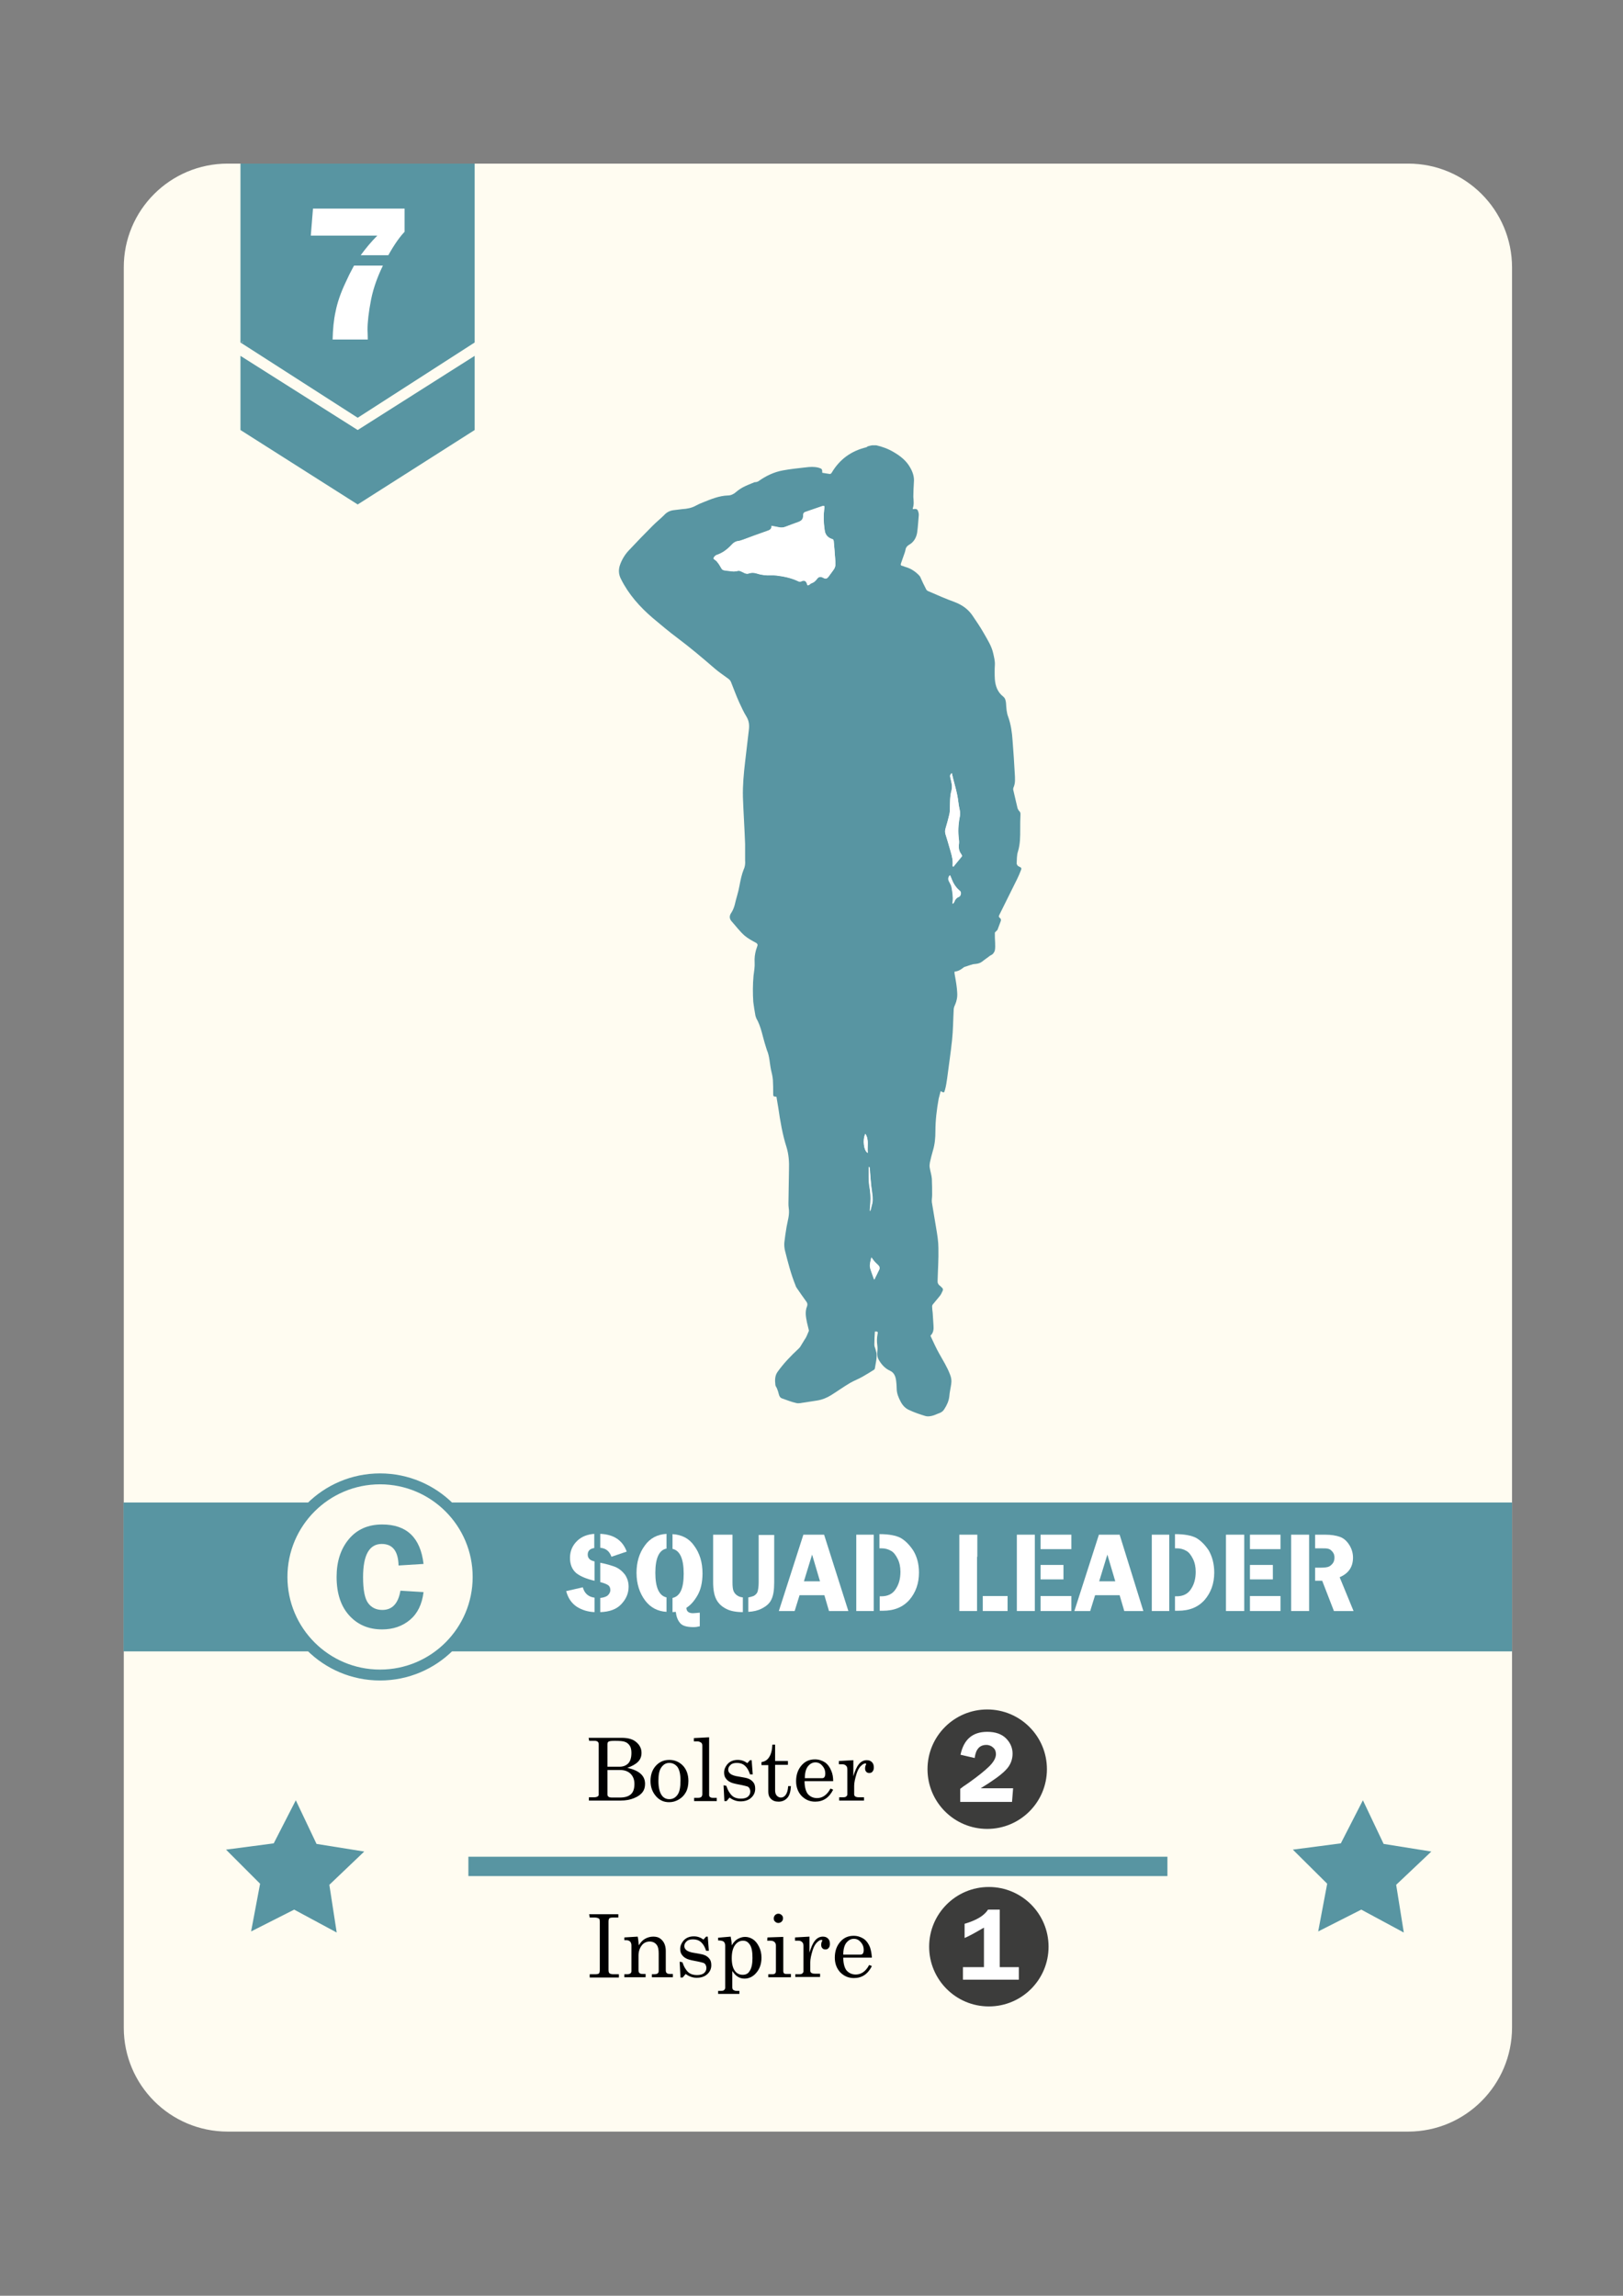 <?xml version="1.0" encoding="utf-8"?>
<!-- Generator: Adobe Illustrator 25.2.1, SVG Export Plug-In . SVG Version: 6.00 Build 0)  -->
<svg version="1.1" id="Layer_1" xmlns="http://www.w3.org/2000/svg" xmlns:xlink="http://www.w3.org/1999/xlink" x="0px" y="0px"
	 viewBox="0 0 595.3 841.9" style="enable-background:new 0 0 595.3 841.9;" xml:space="preserve">
<rect x="0" y="0" width="595.3" height="841.9" fill="#808080" stroke="none"/>
<style type="text/css">
	.st0{fill:#C6C6C6;}
	.st1{fill:#FFFCF1;}
	.st2{fill:#5895A2;}
	.st3{fill:#3C3C3B;}
	.st4{fill:#FFFFFF;}
	.st5{fill:#FFFCF1;stroke:#5895A2;stroke-width:4;stroke-miterlimit:10;}
</style>
<g>
	<rect x="278.4" y="581.3" class="st0" width="4.2" height="7.2"/>
	<path class="st1" d="M516.5,781.7h-433c-21.1,0-38.1-17.1-38.1-38.1V98.2C45.3,77.1,62.4,60,83.5,60h433
		c21.1,0,38.1,17.1,38.1,38.1v645.4C554.6,764.6,537.5,781.7,516.5,781.7z"/>
	<rect x="45.3" y="551" class="st2" width="509.3" height="54.6"/>
	<polygon class="st2" points="174.1,60 174.1,125.6 131.2,153.2 88.2,125.6 88.2,60 	"/>
	<polygon class="st0" points="88.5,125.3 89.1,125.3 89.1,125.6 	"/>
	<rect x="128.9" y="108.6" class="st2" width="4.6" height="24.1"/>
	<rect x="171.8" y="680.9" class="st2" width="256.4" height="7.1"/>
	<g>
		<path d="M215.9,637.3H228c2.4,0,4.2,0.5,5.4,1.6c1.2,1,1.9,2.3,1.9,3.9c0,1.3-0.4,2.4-1.3,3.3c-0.9,0.9-2.2,1.6-3.9,2.2
			c2.2,0.5,3.8,1.2,4.9,2.2s1.6,2.2,1.6,3.7c0,1.2-0.3,2.2-0.9,3s-1.6,1.6-3.1,2.2c-1.4,0.6-3.1,0.9-4.9,0.9H216v-1.2h1.9
			c0.6,0,1-0.1,1.3-0.3s0.4-0.4,0.4-0.6v-18.5c0-0.4-0.1-0.8-0.4-1s-0.6-0.3-1.1-0.3h-2L215.9,637.3L215.9,637.3z M222.8,647.9h4.4
			c1.3,0,2.4-0.4,3.2-1.2s1.2-2.1,1.2-3.9c0-1.1-0.2-2-0.6-2.6s-0.9-1.1-1.7-1.4c-0.7-0.3-2-0.4-3.8-0.4c-1.3,0-2,0.1-2.3,0.3
			s-0.4,0.5-0.4,1L222.8,647.9L222.8,647.9z M222.8,649.1v8.9c0,0.4,0.1,0.7,0.4,0.9c0.2,0.2,0.7,0.3,1.3,0.3h2.8
			c1.9,0,3.2-0.4,4.1-1.2c0.9-0.8,1.3-2.1,1.3-3.8c0-1.6-0.5-2.8-1.4-3.7s-2.2-1.4-3.8-1.4H222.8z"/>
		<path d="M245.5,645.4c2,0,3.6,0.7,5,2.1c1.3,1.4,2,3.3,2,5.6c0,1.6-0.3,3-0.9,4.1c-0.6,1.1-1.4,2-2.6,2.7s-2.3,1-3.6,1
			c-1.9,0-3.5-0.7-4.8-2.2s-2-3.3-2-5.6s0.7-4.2,2-5.6C241.9,646.1,243.5,645.4,245.5,645.4z M245.5,646.5c-1.2,0-2.1,0.5-2.9,1.6
			s-1.1,2.7-1.1,5s0.4,4,1.1,5.1c0.7,1.1,1.7,1.6,2.9,1.6s2.2-0.5,3-1.6s1.1-2.8,1.1-5.3c0-2.3-0.4-3.9-1.1-4.9
			C247.7,647,246.7,646.5,245.5,646.5z"/>
		<path d="M260.1,637.1v21.2c0,0.3,0.1,0.5,0.3,0.7c0.3,0.2,0.6,0.3,1,0.3h1.5v1.2h-8.3v-1.2h1.5c0.5,0,0.8-0.1,1.1-0.3
			c0.2-0.2,0.4-0.5,0.4-1v-17.8c0-0.5-0.1-0.9-0.4-1.1c-0.4-0.3-0.9-0.5-1.4-0.5h-1.3v-1.2L260.1,637.1z"/>
		<path d="M266.4,654.9c0.6,1.8,1.4,3,2.2,3.7s1.9,1,3.1,1c1.1,0,2-0.2,2.6-0.7s0.9-1.1,0.9-1.9c0-0.4-0.1-0.8-0.3-1.2
			c-0.2-0.3-0.5-0.6-0.9-0.7s-1.4-0.4-3.1-0.7c-1.6-0.3-2.7-0.6-3.3-1c-0.6-0.3-1.1-0.8-1.5-1.4s-0.5-1.3-0.5-2c0-1.1,0.4-2,1.1-2.9
			c0.9-1.1,2.2-1.7,3.9-1.7c1.3,0,2.5,0.4,3.5,1.2l1-1.1h0.6l0.4,5.2h-1c-0.5-1.5-1.1-2.5-1.9-3.2s-1.8-1-2.9-1
			c-1,0-1.8,0.2-2.3,0.7c-0.6,0.5-0.9,1.1-0.9,1.8c0,0.6,0.3,1.1,0.8,1.5s1.5,0.8,3,1c1.7,0.3,2.9,0.5,3.4,0.7
			c0.9,0.3,1.5,0.8,2,1.4s0.7,1.4,0.7,2.4c0,1.3-0.5,2.4-1.5,3.3s-2.3,1.3-3.9,1.3c-1.5,0-2.8-0.5-4-1.4l-1.1,1.3h-0.8l-0.3-5.8
			L266.4,654.9L266.4,654.9z"/>
		<path d="M283.3,639.8h1v6h4.7v1.4h-4.7v9.4c0,0.8,0.2,1.4,0.6,1.9c0.4,0.4,0.9,0.7,1.5,0.7c0.7,0,1.3-0.3,1.8-1s0.8-1.7,0.9-3.2h1
			c-0.1,2-0.5,3.4-1.3,4.3c-0.8,0.9-1.9,1.4-3.2,1.4c-1.2,0-2.1-0.3-2.8-1c-0.7-0.7-1-1.5-1-2.6v-9.8h-2.5v-1.1
			c1.2-0.2,2-0.7,2.6-1.5C282.8,643.5,283.2,641.9,283.3,639.8z"/>
		<path d="M305.6,653.2h-10.5c0,2.2,0.5,3.8,1.2,4.7c0.9,1,2,1.5,3.4,1.5c2,0,3.7-1.2,4.9-3.5l1,0.4c-1.5,3-3.7,4.4-6.6,4.4
			c-2,0-3.6-0.7-5-2.1c-1.3-1.4-2-3.2-2-5.4c0-2.4,0.7-4.3,2-5.8s2.9-2.2,4.9-2.2c1.4,0,2.6,0.4,3.7,1.1c1,0.7,1.8,1.8,2.3,3.1
			C305.4,650.5,305.6,651.8,305.6,653.2z M295.2,652.1h6.3c0.4,0,0.7-0.1,0.9-0.4s0.3-0.7,0.3-1.3c0-1.2-0.4-2.1-1.1-2.9
			c-0.7-0.8-1.5-1.2-2.5-1.2c-1.1,0-2,0.5-2.8,1.5C295.6,648.7,295.2,650.2,295.2,652.1z"/>
		<path d="M307.7,645.8l5.3-0.3v5.9c0.6-2,1.2-3.4,2-4.4s1.8-1.5,2.9-1.5c0.8,0,1.4,0.2,1.9,0.7s0.7,1.1,0.7,2
			c0,0.7-0.2,1.2-0.5,1.5c-0.3,0.4-0.7,0.5-1.2,0.5s-0.9-0.2-1.1-0.5c-0.3-0.3-0.4-0.7-0.4-1.3c0-0.3,0.1-0.7,0.2-1
			c0.2-0.3,0.2-0.4,0.2-0.5c0-0.2-0.1-0.2-0.3-0.2c-0.4,0-0.9,0.2-1.5,0.8c-0.8,0.7-1.3,1.7-1.7,2.9c-0.6,1.9-0.9,3.4-0.9,4.5v3.1
			c0,0.3,0.1,0.6,0.4,0.8s0.7,0.3,1.3,0.3h1.9v1.2h-9.1v-1.2h1.5c0.5,0,0.9-0.1,1.1-0.3s0.4-0.4,0.4-0.7V649c0-0.7-0.1-1.2-0.5-1.5
			c-0.3-0.3-0.7-0.5-1.3-0.5h-1.3V645.8L307.7,645.8z"/>
	</g>
	<circle class="st3" cx="362.1" cy="648.8" r="21.9"/>
	<g>
		<path class="st4" d="M371.6,655.8l-0.4,5h-19V656c0.6-0.5,1.6-1.2,3.1-2.2c3.5-2.5,6-4.5,7.6-6.1s2.4-3.1,2.4-4.4
			c0-1-0.3-1.8-1-2.4c-0.6-0.6-1.5-1-2.5-1c-2.5,0-3.9,1.6-4.3,4.8l-5.2-1.2c1.2-5.6,4.4-8.4,9.8-8.4c3,0,5.3,0.8,6.9,2.4
			s2.4,3.5,2.4,5.6c0,2.2-0.8,4.3-2.5,6c-1.7,1.8-4.8,4-9.2,6.7L371.6,655.8L371.6,655.8z"/>
	</g>
	<polygon class="st2" points="123.5,708.7 107.9,700.3 92.1,708.3 95.4,690.8 82.9,678.3 100.4,676 108.5,660.2 116.1,676.2 
		133.6,679 120.8,691.2 	"/>
	<polygon class="st2" points="514.9,708.7 499.3,700.3 483.5,708.3 486.8,690.8 474.2,678.3 491.8,676 499.9,660.2 507.5,676.2 
		525,679 512.1,691.2 	"/>
	<polygon class="st2" points="174.1,130.5 174.1,157.7 131.2,185 88.2,157.7 88.2,130.5 131.2,157.7 	"/>
	<path class="st2" d="M319.9,163.3c0.5,0,1,0,1.5,0c2.2,0.5,4.4,1.3,6.4,2.5c2.4,1.4,4.6,3.1,6,5.6c1,1.7,1.6,3.5,1.4,5.5
		c-0.1,1.8-0.2,3.6-0.2,5.3c0.1,1.4,0.3,2.8-0.2,4.2c0,0.1,0,0.2,0,0.3c0.1,0,0.2,0,0.3,0c1.2-0.2,1.5,0.1,1.8,1.3
		c0.1,0.3,0.1,0.6,0.1,0.9c-0.2,2.1-0.3,4.3-0.6,6.4c-0.3,1.9-1.3,3.6-3,4.5c-0.8,0.5-1.2,1.1-1.3,1.9c-0.1,0.3-0.1,0.6-0.2,0.8
		c-0.5,1.3-0.9,2.7-1.4,4c-0.2,0.5-0.2,0.9,0.4,1c0.5,0.1,1,0.4,1.5,0.5c1.9,0.6,3.5,1.7,4.8,3.1c0.1,0.1,0.2,0.3,0.3,0.4
		c0.7,1.6,1.4,3.1,2.2,4.6c0.1,0.3,0.5,0.6,0.8,0.7c3.2,1.4,6.4,2.8,9.7,4c2.6,1,4.8,2.5,6.4,4.8c1.5,2.2,3,4.4,4.3,6.7
		s2.8,4.6,3.4,7.3c0.3,1.4,0.7,2.8,0.6,4.3c-0.1,1.7-0.1,3.5,0,5.2c0.2,2.5,1,4.7,3,6.3c0.8,0.6,1,1.5,1.1,2.5
		c0.1,1.7,0.2,3.5,0.8,5c1,2.8,1.4,5.7,1.6,8.7c0.3,4,0.6,8,0.8,12c0.1,1.8,0.3,3.6-0.5,5.3c-0.1,0.3-0.1,0.7,0,1
		c0.5,2.1,1,4.3,1.5,6.4c0.1,0.4,0.4,0.9,0.7,1.2c0.3,0.3,0.4,0.6,0.4,1.1c-0.1,1.9-0.1,3.7-0.1,5.6c0,2.7,0,5.3-0.8,8
		c-0.5,1.4-0.4,3-0.5,4.5c0,0.2,0.2,0.5,0.4,0.8c0.1,0.1,0.4,0.2,0.5,0.3c0.9,0.4,1,0.6,0.6,1.5c-0.4,1-0.8,2-1.3,3
		c-2.2,4.4-4.4,8.9-6.6,13.3c-0.2,0.4-0.2,0.7,0.2,1c0.4,0.3,0.5,0.6,0.4,1.1c-0.4,1.1-0.8,2.2-1.2,3.2c-0.1,0.3-0.5,0.5-0.7,0.8
		c-0.1,0.1-0.3,0.2-0.3,0.4c0,1.2,0,2.4,0.1,3.6c0,0.9,0.1,1.9-0.1,2.8c-0.1,0.5-0.4,0.9-0.7,1.3c-0.3,0.3-0.8,0.5-1.1,0.7
		c-1,0.8-2.1,1.5-3.1,2.3c-0.3,0.2-0.7,0.4-1.1,0.5c-0.7,0.2-1.4,0.2-2,0.3c-0.8,0.2-1.6,0.5-2.5,0.8c-0.4,0.1-0.8,0.2-1.1,0.5
		c-0.9,0.7-1.9,1.3-3.1,1.4c0,0,0,0-0.1,0.1c0,0.3,0,0.7,0.1,1.1c0.4,2.2,0.8,4.4,0.9,6.6c0.1,1.6-0.2,3-0.8,4.4
		c-0.3,0.6-0.5,1.2-0.5,1.9c-0.2,3.7-0.2,7.4-0.6,11.1c-0.5,4.7-1.2,9.3-1.8,14c-0.2,1.4-0.4,2.8-0.8,4.2c-0.3,1.1-0.4,1.1-1.4,0.5
		c0,0-0.1,0-0.2,0c-0.2,0.9-0.5,1.8-0.7,2.7c-0.7,3.9-1.2,7.9-1.2,11.9c0,2.4-0.2,4.8-0.9,7.1c-0.4,1.4-0.8,2.9-1.1,4.3
		c-0.1,0.6-0.2,1.3-0.1,1.9c0.2,1.4,0.7,2.8,0.8,4.2c0.1,2,0.1,4,0.1,6c0,0.9-0.2,1.7-0.1,2.6c0.5,3.2,1.1,6.4,1.6,9.6
		c0.4,2.4,0.8,4.8,0.8,7.2c0.1,4.1-0.2,8.1-0.3,12.2c0,0.6,0.2,1,0.6,1.4c0.3,0.2,0.6,0.5,0.9,0.8c0.5,0.4,0.6,0.9,0.3,1.4
		c-0.3,0.7-0.6,1.3-1.1,1.9c-0.8,1-1.6,1.9-2.4,2.9c-0.2,0.2-0.3,0.5-0.3,0.8c0,0.8,0.1,1.5,0.2,2.3c0.1,1.6,0.2,3.1,0.3,4.7
		c0.1,1.3,0,2.6-1,3.6c-0.1,0.1-0.1,0.3,0,0.4c1,2.1,1.9,4.2,3.1,6.3c1.4,2.5,2.9,4.9,3.9,7.5c0.5,1.2,0.7,2.3,0.5,3.6
		c-0.2,1.5-0.6,3.1-0.7,4.6c-0.2,1.7-0.9,3.2-1.8,4.6c-0.4,0.7-1,1.2-1.8,1.5c-0.9,0.3-1.8,0.8-2.7,1c-0.8,0.2-1.7,0.3-2.4,0.1
		c-2-0.6-4.1-1.3-6-2.2c-1.4-0.6-2.4-1.7-3.1-3c-0.8-1.5-1.5-3.1-1.5-4.9c0-0.9-0.1-1.9-0.2-2.8c-0.2-1.6-0.7-3-2.2-3.7
		c-1.8-0.8-3.1-2.2-4.1-3.9c-0.6-1-0.7-2-0.6-3.1c0.1-0.8,0.1-1.6,0-2.3c-0.2-1.4-0.2-2.8,0.1-4.2c0.2-0.8,0-1-1-0.9
		c-0.1,1.6-0.2,3.2-0.2,4.8c0,0.5,0.2,1.1,0.4,1.6c0.1,0.5,0.3,1,0.4,1.5c0.2,1.9-0.3,3.7-0.6,5.6c0,0.2-0.2,0.4-0.3,0.5
		c-1.4,0.9-2.9,1.8-4.3,2.6c-1.4,0.8-3,1.4-4.4,2.2c-2.4,1.4-4.6,3-7,4.5c-1.6,1-3.3,1.7-5.2,2c-1.5,0.2-3,0.5-4.5,0.7
		c-1.1,0.1-2.2,0.5-3.2,0.2c-1.8-0.4-3.5-1.1-5.2-1.7c-0.6-0.2-0.9-0.7-1.1-1.4c-0.2-0.8-0.4-1.5-0.7-2.2c-0.2-0.5-0.6-0.9-0.6-1.4
		c-0.2-1.6-0.2-3.3,0.8-4.7c2.2-3.1,4.9-5.9,7.7-8.5c0.3-0.3,0.6-0.6,0.8-1c0.5-0.8,0.9-1.5,1.4-2.3c0.1-0.2,0.3-0.4,0.4-0.6
		c0.4-0.7,0.7-1.5,1-2.2c0.1-0.2,0.2-0.4,0.2-0.6c-0.2-1-0.5-1.9-0.7-2.9c-0.4-2-0.8-3.9,0-5.9c0.3-0.8,0.1-1.4-0.4-2
		c-1.1-1.5-2.2-3.1-3.3-4.7c-0.2-0.3-0.4-0.6-0.5-1c-1.7-4.2-2.8-8.5-3.9-12.9c-0.2-0.9-0.3-2-0.2-2.9c0.2-1.9,0.5-3.7,0.8-5.6
		c0.4-2.3,1.2-4.6,0.8-7c-0.1-0.6-0.1-1.2-0.1-1.8c0.1-4.1,0.1-8.2,0.2-12.3c0.1-2.8-0.1-5.6-0.9-8.2c-1.5-4.7-2.3-9.5-3-14.3
		c-0.2-1.4-0.5-2.8-0.7-4.2c-1.2-0.1-1.2-0.1-1.2-1.3c0-1.6,0-3.2-0.1-4.8c-0.1-1.3-0.4-2.6-0.7-3.8c-0.5-2.4-0.5-4.9-1.5-7.2
		c-0.2-0.5-0.3-1.1-0.5-1.6c-1.1-3.4-1.6-7-3.4-10.1c-0.1-0.3-0.2-0.6-0.3-0.9c-0.3-1.7-0.6-3.4-0.8-5.1c-0.2-3.2-0.2-6.4,0.1-9.6
		c0.2-1.6,0.5-3.2,0.4-4.9c-0.1-1.6,0.1-3,0.5-4.5c0.2-0.5,0.3-1,0.5-1.5s0-0.8-0.4-1.1c-1.5-0.8-3-1.6-4.3-2.7
		c-1.8-1.6-3.2-3.5-4.8-5.3c-0.8-0.9-0.8-2-0.1-3c0.6-0.9,1-1.9,1.3-3c0.5-2.3,1.3-4.5,1.7-6.8c0.4-2.1,0.8-4.2,1.6-6.2
		c0.5-1,0.6-2.2,0.5-3.3c0-0.7,0-1.4,0-2.2c0-1.3,0-2.5,0-3.8c-0.2-5.7-0.6-11.5-0.8-17.2c-0.1-4.3,0.3-8.6,0.8-12.9
		c0.5-4,0.9-7.9,1.4-11.9c0.2-1.7,0-3.2-0.9-4.7c-1-1.6-1.8-3.4-2.6-5.1c-1.1-2.4-2-4.9-3-7.4c-0.2-0.6-0.6-1.1-1.2-1.5
		c-1.6-1.2-3.3-2.3-4.8-3.6c-4.5-3.9-9-7.7-13.8-11.3c-3.1-2.3-6-4.8-8.9-7.2c-4.8-4.1-8.9-8.7-11.7-14.3c-0.9-1.7-1-3.4-0.4-5.2
		c0.7-2,1.8-3.8,3.2-5.3c2.9-3.1,5.9-6.2,8.9-9.2c1.3-1.3,2.8-2.5,4.1-3.8c0.9-1,2-1.6,3.4-1.8c1.1-0.1,2.2-0.3,3.3-0.4
		c1.7-0.1,3.4-0.4,5-1.3c0.7-0.4,1.6-0.8,2.4-1.1c3-1.2,6-2.5,9.3-2.6c1.1,0,2.1-0.5,2.9-1.2s1.7-1.3,2.6-1.8
		c1.3-0.7,2.7-1.2,4.1-1.8c0.2-0.1,0.5-0.1,0.7-0.1c0.4-0.1,0.8-0.2,1-0.4c2.7-1.9,5.6-3.3,8.9-3.9c2.8-0.5,5.5-0.8,8.3-1.1
		c1.6-0.2,3.1-0.3,4.7,0.1c1.3,0.4,1.4,0.5,1.4,1.8c0,0,0,0.1,0.1,0.1c0.8,0.1,1.7,0.3,2.5,0.4c0.5,0.1,0.7-0.2,0.9-0.5
		c2.9-4.9,7.2-8,12.8-9.3C317.9,163.7,318.9,163.5,319.9,163.3z M261.7,204.9c0.5,0.4,1.1,0.8,1.5,1.3c0.5,0.6,0.9,1.3,1.3,2
		c0.3,0.5,0.7,0.9,1.2,0.9c1.1,0.1,2.2,0.3,3.4,0.4c0.3,0,0.7-0.1,1-0.1c0.4,0,0.8-0.2,1.2-0.1c0.7,0.2,1.3,0.6,2,0.9
		c0.3,0.1,0.8,0.2,1.1,0.1c1-0.3,2-0.4,3-0.1c1.8,0.6,3.6,0.8,5.5,0.7c0.7-0.1,1.4,0,2,0.1c2.7,0.4,5.4,0.9,7.9,2.1
		c0.4,0.2,0.8,0.2,1.2,0c1-0.5,1.7-0.1,2,1c0.1,0.5,0.4,0.6,0.8,0.3c0.3-0.2,0.5-0.5,0.9-0.6c0.9-0.3,1.5-0.9,2-1.6
		c0.6-0.8,1.3-0.9,2.2-0.4c0.9,0.5,1.4,0.4,2-0.4c0.7-0.9,1.5-1.9,2.1-2.9c0.2-0.4,0.4-0.9,0.4-1.4c0-0.9,0-1.7-0.1-2.6
		c-0.1-2-0.3-4.1-0.5-6.1c0-0.4-0.2-0.7-0.7-0.8c-1.5-0.5-2.4-1.5-2.6-3.1c-0.4-2.8-0.5-5.7-0.1-8.5c0.1-0.4-0.1-0.5-0.4-0.5
		c-0.2,0-0.4,0.1-0.5,0.1c-2,0.7-4.1,1.4-6.1,2.1c-0.6,0.2-0.8,0.5-0.8,1.2c0,1.4-0.5,2-1.8,2.5c-1.5,0.6-3.1,1.1-4.6,1.7
		c-0.9,0.4-1.7,0.4-2.6,0.2c-0.8-0.2-1.7-0.3-2.6-0.5c0,1.3-0.8,1.6-1.7,1.9c-2.9,1-5.9,2.1-8.8,3.2c-0.4,0.1-0.9,0.3-1.3,0.4
		c-1.1,0.1-2,0.5-2.8,1.4c-1.6,1.7-3.4,3.1-5.6,3.8C262.2,203.8,261.8,204.3,261.7,204.9z M349.1,283.5c-0.6,0.8-0.7,0.9-0.5,1.7
		c0.4,1.5,0.8,3.1,0.4,4.6c-0.6,2.1-0.5,4.3-0.6,6.5c0,0.8,0,1.6-0.2,2.3c-0.4,1.8-0.9,3.5-1.4,5.2c-0.2,0.7-0.2,1.3,0,2
		c0.6,2.1,1.3,4.3,1.9,6.4c0.5,1.7,0.9,3.4,0.7,5.1c0,0.1,0,0.2,0.1,0.3c0.1,0,0.1,0.1,0.2,0.1c1.1-1.3,2.1-2.6,3.2-3.9
		c-0.1-0.2-0.2-0.4-0.3-0.6c-0.8-1-1-2.2-0.9-3.5c0.1-0.7,0.1-1.4,0-2c-0.4-2.7-0.3-5.4,0.3-8.1c0.2-0.9,0.2-1.8,0-2.7
		c-0.2-0.9-0.4-1.9-0.5-2.9C351.1,290.5,349.9,287.1,349.1,283.5z M349.4,331.4c0,0,0.1,0,0.2,0c0.2-0.2,0.4-0.5,0.5-0.7
		c0.3-0.9,0.9-1.5,1.7-1.8c0.7-0.3,0.9-1.7,0.4-2.1c-1.5-1.2-2.5-2.7-3.1-4.4c-0.2-0.5-0.4-0.9-0.6-1.4c-0.6,0.7-0.7,1.4-0.4,2.2
		c0.4,0.8,0.8,1.5,1,2.3c0.3,1.7,0.6,3.4,0.4,5.2C349.3,330.9,349.4,331.1,349.4,331.4z M319.6,461.1c-0.2,0.9-0.4,1.6-0.5,2.4
		c-0.1,0.5-0.1,1.1,0.1,1.6c0.4,1.2,0.8,2.4,1.2,3.5c0.1,0.2,0.2,0.3,0.3,0.6c0.7-1.3,1.3-2.5,1.8-3.7c0.3-0.6,0-1.1-0.4-1.6
		c-0.5-0.5-1-0.9-1.4-1.4C320.4,462.1,320,461.6,319.6,461.1z M318.9,428c-0.1,0-0.2,0-0.3,0c0,1.2,0,2.5,0,3.7c0,1,0.1,2.1,0.2,3.1
		c0.4,2.1,0.6,4.2,0.4,6.4c-0.1,0.9-0.1,1.9-0.2,2.8c0.1,0,0.1,0,0.2,0c0.2-0.9,0.5-1.8,0.7-2.8c0.3-1.6,0-3.1-0.2-4.7
		c-0.3-2.4-0.4-4.9-0.7-7.3C319.1,428.8,319,428.4,318.9,428z M317.4,415.8c-1.1,2.2-0.5,6.4,0.9,7C318,420.4,318.8,418,317.4,415.8
		z"/>
	<path class="st4" d="M261.7,204.9c0.1-0.6,0.5-1.1,1.1-1.3c2.2-0.7,4.1-2.1,5.6-3.8c0.8-0.9,1.6-1.3,2.8-1.4c0.4,0,0.9-0.2,1.3-0.4
		c2.9-1.1,5.9-2.1,8.8-3.2c0.9-0.3,1.8-0.6,1.7-1.9c0.9,0.2,1.8,0.3,2.6,0.5c0.9,0.2,1.7,0.1,2.6-0.2c1.5-0.6,3-1.2,4.6-1.7
		c1.3-0.5,1.8-1.1,1.8-2.5c0-0.6,0.2-0.9,0.8-1.2c2-0.7,4.1-1.4,6.1-2.1c0.2-0.1,0.4-0.1,0.5-0.1c0.3,0,0.5,0.1,0.4,0.5
		c-0.4,2.8-0.4,5.7,0.1,8.5c0.2,1.5,1.2,2.6,2.6,3.1c0.5,0.1,0.6,0.4,0.7,0.8c0.2,2,0.3,4.1,0.5,6.1c0.1,0.9,0.1,1.7,0.1,2.6
		c0,0.5-0.2,1-0.4,1.4c-0.7,1-1.4,1.9-2.1,2.9c-0.6,0.8-1.1,0.9-2,0.4s-1.6-0.4-2.2,0.4c-0.5,0.7-1.1,1.3-2,1.6
		c-0.3,0.1-0.6,0.4-0.9,0.6c-0.5,0.3-0.7,0.2-0.8-0.3c-0.3-1.1-1-1.5-2-1c-0.4,0.2-0.8,0.2-1.2,0c-2.5-1.2-5.2-1.8-7.9-2.1
		c-0.7-0.1-1.4-0.1-2-0.1c-1.9,0.1-3.7-0.1-5.5-0.7c-1-0.3-2-0.3-3,0.1c-0.3,0.1-0.7,0-1.1-0.1c-0.7-0.3-1.3-0.7-2-0.9
		c-0.4-0.1-0.8,0-1.2,0.1c-0.3,0-0.7,0.1-1,0.1c-1.1-0.1-2.2-0.2-3.4-0.4c-0.6-0.1-1-0.4-1.2-0.9c-0.4-0.7-0.8-1.4-1.3-2
		C262.9,205.7,262.3,205.4,261.7,204.9z"/>
	<path class="st4" d="M349.1,283.5c0.8,3.6,2,7,2.4,10.7c0.1,1,0.3,1.9,0.5,2.9c0.2,0.9,0.2,1.8,0,2.7c-0.5,2.7-0.6,5.4-0.3,8.1
		c0.1,0.7,0.1,1.4,0,2c-0.2,1.3,0.1,2.5,0.9,3.5c0.1,0.2,0.2,0.4,0.3,0.6c-1.1,1.3-2.1,2.6-3.2,3.9c-0.1,0-0.1-0.1-0.2-0.1
		c0-0.1-0.1-0.2-0.1-0.3c0.2-1.8-0.2-3.4-0.7-5.1c-0.6-2.1-1.2-4.3-1.9-6.4c-0.2-0.7-0.2-1.3,0-2c0.5-1.7,1-3.5,1.4-5.2
		c0.2-0.8,0.2-1.6,0.2-2.3c0.1-2.2,0-4.4,0.6-6.5c0.4-1.6,0-3.1-0.4-4.6C348.4,284.3,348.4,284.2,349.1,283.5z"/>
	<path class="st4" d="M349.4,331.4c0-0.3,0-0.6,0-0.8c0.2-1.8-0.1-3.5-0.4-5.2c-0.1-0.8-0.6-1.5-1-2.3s-0.2-1.5,0.4-2.2
		c0.2,0.5,0.5,0.9,0.6,1.4c0.7,1.7,1.6,3.2,3.1,4.4c0.5,0.4,0.3,1.9-0.4,2.1c-0.9,0.4-1.4,1-1.7,1.8c-0.1,0.3-0.3,0.5-0.5,0.7
		C349.5,331.4,349.4,331.4,349.4,331.4z"/>
	<path class="st4" d="M319.6,461.1c0.4,0.5,0.7,1.1,1.1,1.5c0.4,0.5,1,1,1.4,1.4c0.5,0.4,0.7,1,0.4,1.6c-0.6,1.2-1.2,2.3-1.8,3.7
		c-0.2-0.3-0.3-0.5-0.3-0.6c-0.4-1.2-0.9-2.4-1.2-3.5c-0.1-0.5-0.1-1-0.1-1.6C319.2,462.7,319.5,461.9,319.6,461.1z"/>
	<path class="st4" d="M318.9,428c0.1,0.4,0.1,0.8,0.2,1.2c0.2,2.4,0.3,4.9,0.7,7.3c0.2,1.6,0.5,3.1,0.2,4.7
		c-0.2,0.9-0.5,1.9-0.7,2.8c-0.1,0-0.1,0-0.2,0c0.1-0.9,0.1-1.9,0.2-2.8c0.2-2.1-0.1-4.3-0.4-6.4c-0.2-1-0.2-2.1-0.2-3.1
		c0-1.2,0-2.5,0-3.7C318.7,428,318.8,428,318.9,428z"/>
	<path class="st4" d="M317.4,415.8c1.5,2.2,0.6,4.7,0.9,7C316.8,422.1,316.3,417.9,317.4,415.8z"/>
	<g>
		<path class="st4" d="M148.4,76.5V85c-2.2,2.3-4.6,5.9-7.1,10.7s-4.3,9.6-5.2,14.2s-1.3,8.3-1.3,11c0,0.8,0.1,2,0.1,3.6H122
			c0.1-3.8,0.4-7.2,1.1-10.3c0.6-3.1,1.8-6.7,3.7-10.7c1.8-4,3.6-7.3,5.5-9.9s3.9-5,6.1-7.2H114l0.8-9.9L148.4,76.5L148.4,76.5z"/>
	</g>
	<g>
		<g>
			<path d="M216.1,702h10.7v1.2H225c-0.8,0-1.3,0.1-1.5,0.3s-0.3,0.6-0.3,1.3v17.5c0,0.7,0.1,1.1,0.3,1.3s0.7,0.4,1.4,0.4h2.1v1.2
				h-10.7V724h2c0.7,0,1.2-0.1,1.4-0.3s0.3-0.7,0.3-1.4v-17.5c0-0.7-0.1-1.1-0.3-1.2c-0.3-0.2-0.8-0.4-1.6-0.4h-1.8L216.1,702
				L216.1,702z"/>
			<path d="M229,710.5l4.9-0.3c0.2,0.9,0.3,2,0.4,3.2c0.7-1.1,1.4-1.9,2.3-2.4s1.9-0.8,3-0.8c1,0,1.8,0.2,2.4,0.6s1.2,1,1.6,1.8
				c0.4,0.8,0.6,1.8,0.6,2.8v7.1c0,0.5,0.1,0.9,0.4,1.1c0.2,0.2,0.6,0.3,1.2,0.3h1v1.2h-7.7V724h0.7c0.7,0,1.2-0.1,1.4-0.3
				c0.3-0.2,0.4-0.5,0.4-1v-6.3c0-1.4-0.2-2.4-0.6-3c-0.6-0.9-1.5-1.4-2.7-1.4s-2.2,0.5-2.9,1.4s-1.2,2.2-1.2,3.7v5.4
				c0,0.5,0.1,0.9,0.4,1.1c0.2,0.2,0.6,0.3,1.2,0.3h1v1.2H229V724h1c0.5,0,0.9-0.1,1.2-0.3s0.4-0.5,0.4-0.8v-9.5
				c0-0.6-0.2-1.1-0.5-1.4s-0.8-0.5-1.5-0.5H229V710.5z"/>
			<path d="M250.3,719.6c0.6,1.8,1.4,3,2.2,3.7s1.9,1,3.1,1c1.1,0,2-0.2,2.6-0.7s0.9-1.1,0.9-1.9c0-0.4-0.1-0.8-0.3-1.2
				c-0.2-0.3-0.5-0.6-0.9-0.7s-1.4-0.4-3.1-0.7c-1.6-0.3-2.7-0.6-3.3-1c-0.6-0.3-1.1-0.8-1.5-1.4s-0.5-1.3-0.5-2
				c0-1.1,0.4-2,1.1-2.9c0.9-1.1,2.2-1.7,3.9-1.7c1.3,0,2.5,0.4,3.5,1.2l1-1.1h0.6l0.4,5.2h-1c-0.5-1.5-1.1-2.5-1.9-3.2
				s-1.8-1-2.9-1c-1,0-1.8,0.2-2.3,0.7c-0.6,0.5-0.9,1.1-0.9,1.8c0,0.6,0.3,1.1,0.8,1.5s1.5,0.8,3,1c1.7,0.3,2.9,0.5,3.4,0.7
				c0.9,0.3,1.5,0.8,2,1.4s0.7,1.4,0.7,2.4c0,1.3-0.5,2.4-1.5,3.3s-2.3,1.3-3.9,1.3c-1.4,0-2.8-0.5-4-1.4l-1.1,1.3h-0.8l-0.3-5.8
				L250.3,719.6L250.3,719.6z"/>
			<path d="M268,710.2c0.2,1.1,0.4,2.2,0.4,3.2c0.7-1.2,1.5-2,2.3-2.4s1.6-0.7,2.6-0.7s2,0.3,2.9,0.9c0.9,0.6,1.6,1.5,2.2,2.7
				s0.9,2.5,0.9,4c0,2.4-0.7,4.3-2.1,5.8c-1.1,1.2-2.5,1.9-4.1,1.9c-0.9,0-1.7-0.2-2.5-0.7s-1.4-1.2-2-2.1v5.9c0,0.5,0.1,0.8,0.3,1
				c0.3,0.2,0.7,0.4,1.2,0.4h1.1v1.1h-7.8v-1.1h1.1c0.5,0,0.9-0.1,1.1-0.3s0.4-0.5,0.4-0.8v-15.4c0-0.7-0.2-1.2-0.5-1.5
				s-1-0.5-2.1-0.5v-1L268,710.2z M272.5,711.7c-1.1,0-2.1,0.5-2.9,1.6s-1.2,2.7-1.2,4.8s0.4,3.6,1.1,4.6s1.7,1.5,2.9,1.5
				c1.1,0,2-0.4,2.5-1.3c0.8-1.1,1.1-2.8,1.1-4.9c0-2.3-0.3-3.9-1-4.9S273.6,711.7,272.5,711.7z"/>
			<path d="M281.5,710.5l5.8-0.2v12.6c0,0.3,0.1,0.6,0.2,0.7c0.2,0.2,0.5,0.3,0.9,0.3h1.7v1.2h-8.3V724h1.5c0.5,0,0.8-0.1,1-0.3
				s0.3-0.5,0.3-1v-9.2c0-0.6-0.2-1-0.5-1.3s-0.8-0.5-1.5-0.5h-1.2L281.5,710.5L281.5,710.5z M285.5,701.8c0.5,0,0.9,0.2,1.2,0.5
				c0.4,0.3,0.5,0.8,0.5,1.2c0,0.5-0.2,0.9-0.5,1.2s-0.8,0.5-1.2,0.5c-0.5,0-0.9-0.2-1.2-0.5c-0.4-0.3-0.5-0.8-0.5-1.2
				s0.2-0.9,0.5-1.2C284.6,702,285,701.8,285.5,701.8z"/>
			<path d="M291.6,710.5l5.3-0.3v5.9c0.6-2,1.2-3.4,2-4.4s1.8-1.5,2.9-1.5c0.8,0,1.4,0.2,1.9,0.7s0.7,1.1,0.7,2
				c0,0.7-0.2,1.2-0.5,1.5c-0.3,0.4-0.7,0.5-1.2,0.5s-0.9-0.2-1.1-0.5c-0.3-0.3-0.4-0.7-0.4-1.3c0-0.3,0.1-0.7,0.2-1
				c0.2-0.3,0.2-0.4,0.2-0.5c0-0.2-0.1-0.2-0.3-0.2c-0.4,0-0.9,0.2-1.5,0.8c-0.8,0.7-1.3,1.7-1.7,2.9c-0.6,1.9-0.9,3.4-0.9,4.5v3.1
				c0,0.3,0.1,0.6,0.4,0.8s0.7,0.3,1.3,0.3h1.9v1.2h-9.1v-1h1.5c0.5,0,0.9-0.1,1.1-0.3s0.4-0.4,0.4-0.7v-9.3c0-0.7-0.1-1.2-0.5-1.5
				c-0.3-0.3-0.7-0.5-1.3-0.5h-1.3V710.5L291.6,710.5z"/>
			<path d="M319.8,717.9h-10.5c0,2.2,0.5,3.8,1.2,4.7c0.9,1,2,1.5,3.4,1.5c2,0,3.7-1.2,4.9-3.5l1,0.4c-1.5,3-3.7,4.4-6.6,4.4
				c-2,0-3.6-0.7-5-2.1c-1.3-1.4-2-3.2-2-5.4c0-2.4,0.7-4.3,2-5.8s2.9-2.2,4.9-2.2c1.4,0,2.6,0.4,3.7,1.1c1,0.7,1.8,1.8,2.3,3.1
				C319.5,715.3,319.7,716.5,319.8,717.9z M309.3,716.8h6.3c0.4,0,0.7-0.1,0.9-0.4s0.3-0.7,0.3-1.3c0-1.2-0.4-2.1-1.1-2.9
				c-0.7-0.8-1.5-1.2-2.5-1.2c-1.1,0-2,0.5-2.8,1.5C309.7,713.4,309.3,714.9,309.3,716.8z"/>
		</g>
		<circle class="st3" cx="362.7" cy="713.9" r="21.9"/>
		<g>
			<path class="st4" d="M353.8,710.7v-5.2c4.4-1.3,7.2-3,8.6-5.2h4.3v21.1h7v4.6h-20.5v-4.6h7.7v-14.5
				C357.8,708.7,355.5,710,353.8,710.7z"/>
		</g>
	</g>
	<rect x="121" y="93.6" class="st2" width="24.2" height="3.8"/>
	<path class="st4" d="M215.57,570.1c0,0.7,0.2,1.2,0.7,1.7c0.3,0.3,0.9,0.6,1.8,0.8v7.1c-3.1-0.7-5.3-1.7-6.7-2.8
		c-1.5-1.3-2.3-3.1-2.3-5.6s0.9-4.6,2.7-6.3c1.6-1.5,3.6-2.3,6.2-2.5v5.2C216.47,567.9,215.57,568.7,215.57,570.1z"/>
	<path class="st4" d="M218.07,585.9v5.3c-2.5-0.1-4.6-0.8-6.4-1.9c-2-1.3-3.3-3.2-4-5.8l6.1-1.4
		C214.37,584.3,215.77,585.6,218.07,585.9z"/>
	<path class="st4" d="M229.87,569l-5.6,1.9c-0.7-2-2-3.1-4.1-3.3v-5.1C225.17,562.7,228.37,564.9,229.87,569z"/>
	<path class="st4" d="M230.57,581.9c0,2.5-1,4.7-2.9,6.6c-1.7,1.7-4.2,2.6-7.5,2.7V586c1.1-0.1,2-0.4,2.6-0.8
		c0.7-0.6,1.1-1.3,1.1-2.1s-0.3-1.5-1-1.9c-0.5-0.3-1.4-0.7-2.7-1v-7.1c2.6,0.5,4.4,1.1,5.7,1.6c1.3,0.6,2.4,1.5,3.4,2.8
		C230.17,578.9,230.57,580.3,230.57,581.9z"/>
	<path class="st4" d="M254.17,591.6c0.5,0,1.3-0.1,2.5-0.2v5c-0.8,0.2-1.6,0.3-2.3,0.3c-2.5,0-4.2-0.5-5-1.6c-0.9-1.1-1.3-2.4-1.5-4
		c-0.4,0-0.8,0.1-1.2,0.1V586c2.8-0.6,4.1-3.5,4.1-8.9c0-5.5-1.4-8.5-4.1-9.1v-5.4c3.4,0.2,6.1,1.6,7.9,4.2
		c2.1,2.8,3.1,6.2,3.1,10.2c0,3.2-0.6,5.9-1.8,8s-2.6,3.7-4.1,4.6C251.77,590.9,252.57,591.6,254.17,591.6z"/>
	<path class="st4" d="M240.37,576.8c0,5.4,1.4,8.4,4.1,9v5.3c-3.2-0.2-5.8-1.5-7.8-4.1c-2.1-2.8-3.2-6.2-3.2-10.2
		c0-3.9,1-7.3,3.1-10.1c1.9-2.6,4.5-4,7.9-4.2v5.4C241.77,568.4,240.37,571.4,240.37,576.8z"/>
	<path class="st4" d="M283.97,562.8v17.4c0,2.8-0.3,4.9-1,6.3c-0.6,1.4-1.8,2.5-3.6,3.4c-1.3,0.7-3,1.1-4.9,1.2v-5.3
		c0.7-0.1,1.3-0.3,1.9-0.5c0.8-0.4,1.3-1,1.5-1.6c0.2-0.7,0.4-1.8,0.4-3.4v-17.4h5.7V562.8z"/>
	<path class="st4" d="M272.47,585.8v5.4c-2.5,0-4.6-0.4-6.1-1.2c-1.6-0.8-2.8-1.9-3.6-3.4c-0.8-1.5-1.2-3.6-1.2-6.4v-17.4h7.1v17.4
		c0,1.5,0.1,2.6,0.4,3.3s0.8,1.3,1.5,1.7C271.17,585.6,271.77,585.7,272.47,585.8z"/>
	<path class="st4" d="M302.27,562.8h-7.6l-9,28h5.8l1.8-5.8h9.1l1.7,5.8h7.1L302.27,562.8z M294.87,579.9l3-9.8l2.9,9.8H294.87z"/>
	<rect x="314.07" y="562.8" class="st4" width="6.4" height="28"/>
	<path class="st4" d="M337.07,576.7c0,4-1.2,7.3-3.5,10c-2.4,2.7-5.6,4-9.8,4h-1.1v-5.3h0.6c2.4,0,4.2-0.9,5.3-2.7
		c1.2-1.8,1.7-3.9,1.7-6.3c0-1.7-0.3-3.3-1-4.7s-1.5-2.5-2.5-3c-1-0.6-2.2-0.9-3.5-0.9h-0.7v-5.2l0,0c3.5,0,6.1,0.5,7.8,1.4
		c1.7,1,3.2,2.5,4.6,4.6C336.37,570.9,337.07,573.6,337.07,576.7z"/>
	<rect x="360.47" y="585.3" class="st4" width="9.1" height="5.5"/>
	<polygon class="st4" points="358.47,562.8 358.47,570.9 358.37,570.9 358.37,590.8 351.87,590.8 351.87,562.8 	"/>
	<rect x="381.67" y="562.8" class="st4" width="11.3" height="5.3"/>
	<rect x="381.67" y="573.9" class="st4" width="8.4" height="5.3"/>
	<rect x="381.67" y="585.3" class="st4" width="11.3" height="5.5"/>
	<rect x="372.97" y="562.8" class="st4" width="6.6" height="28"/>
	<path class="st4" d="M410.67,562.8h-7.6l-9,28h5.8l1.8-5.8h9l1.7,5.8h7L410.67,562.8z M403.17,579.9l3-9.8l2.9,9.8H403.17z"/>
	<rect x="422.47" y="562.8" class="st4" width="6.4" height="28"/>
	<path class="st4" d="M445.37,576.7c0,4-1.2,7.3-3.5,10c-2.4,2.7-5.6,4-9.8,4h-1.1v-5.3h0.6c2.4,0,4.2-0.9,5.3-2.7
		c1.2-1.8,1.7-3.9,1.7-6.3c0-1.7-0.3-3.3-1-4.7s-1.5-2.5-2.5-3c-1-0.6-2.2-0.9-3.5-0.9h-0.6v-5.2c3.5,0,6.1,0.5,7.8,1.4
		c1.7,1,3.2,2.5,4.6,4.6C444.67,570.9,445.37,573.6,445.37,576.7z"/>
	<rect x="458.47" y="562.8" class="st4" width="11.2" height="5.3"/>
	<rect x="458.47" y="585.3" class="st4" width="11.2" height="5.5"/>
	<polygon class="st4" points="456.37,568.2 456.37,573.9 456.37,573.9 456.37,579.2 456.37,579.2 456.37,585.3 456.37,585.3 
		456.37,590.8 449.67,590.8 449.67,562.8 456.37,562.8 	"/>
	<rect x="458.47" y="573.9" class="st4" width="8.4" height="5.3"/>
	<path class="st4" d="M496.47,590.8h-7.2l-4.3-11.1h-2.6v-4.8h1.9c1.3,0,2.3-0.1,2.9-0.3s1.1-0.6,1.6-1.2c0.5-0.6,0.7-1.4,0.7-2.2
		s-0.2-1.5-0.7-2.1s-1-1-1.5-1.1c-0.5-0.2-1.6-0.2-3.1-0.2h-1.8v-5h3.6c2.3,0,4.1,0.3,5.5,0.8s2.5,1.5,3.4,2.9s1.4,3,1.4,4.7
		c0,3.4-1.6,5.8-4.9,7.2L496.47,590.8z"/>
	<polygon class="st4" points="480.17,579.7 480.17,590.8 473.57,590.8 473.57,562.8 480.17,562.8 	"/>
	<circle class="st5" cx="139.4" cy="578.3" r="35.97"/>
	<g>
		<path class="st2" d="M155.35,573.53l-9.16,0.57c-0.13-5.27-2.18-7.9-6.17-7.9c-4.57,0-6.85,4.06-6.85,12.17
			c0,4.69,0.62,7.86,1.86,9.53c1.24,1.67,2.98,2.5,5.21,2.5c3.62,0,5.83-2.35,6.63-7.06l8.48,0.52c-0.55,4.47-2.21,7.86-4.99,10.19
			c-2.78,2.32-6.19,3.49-10.21,3.49c-4.94,0-8.96-1.7-12.05-5.11c-3.09-3.41-4.64-8.12-4.64-14.14c0-5.63,1.49-10.25,4.48-13.84
			c2.99-3.59,7.07-5.39,12.25-5.39C149.17,559.06,154.22,563.88,155.35,573.53z"/>
	</g>
</g>
</svg>
